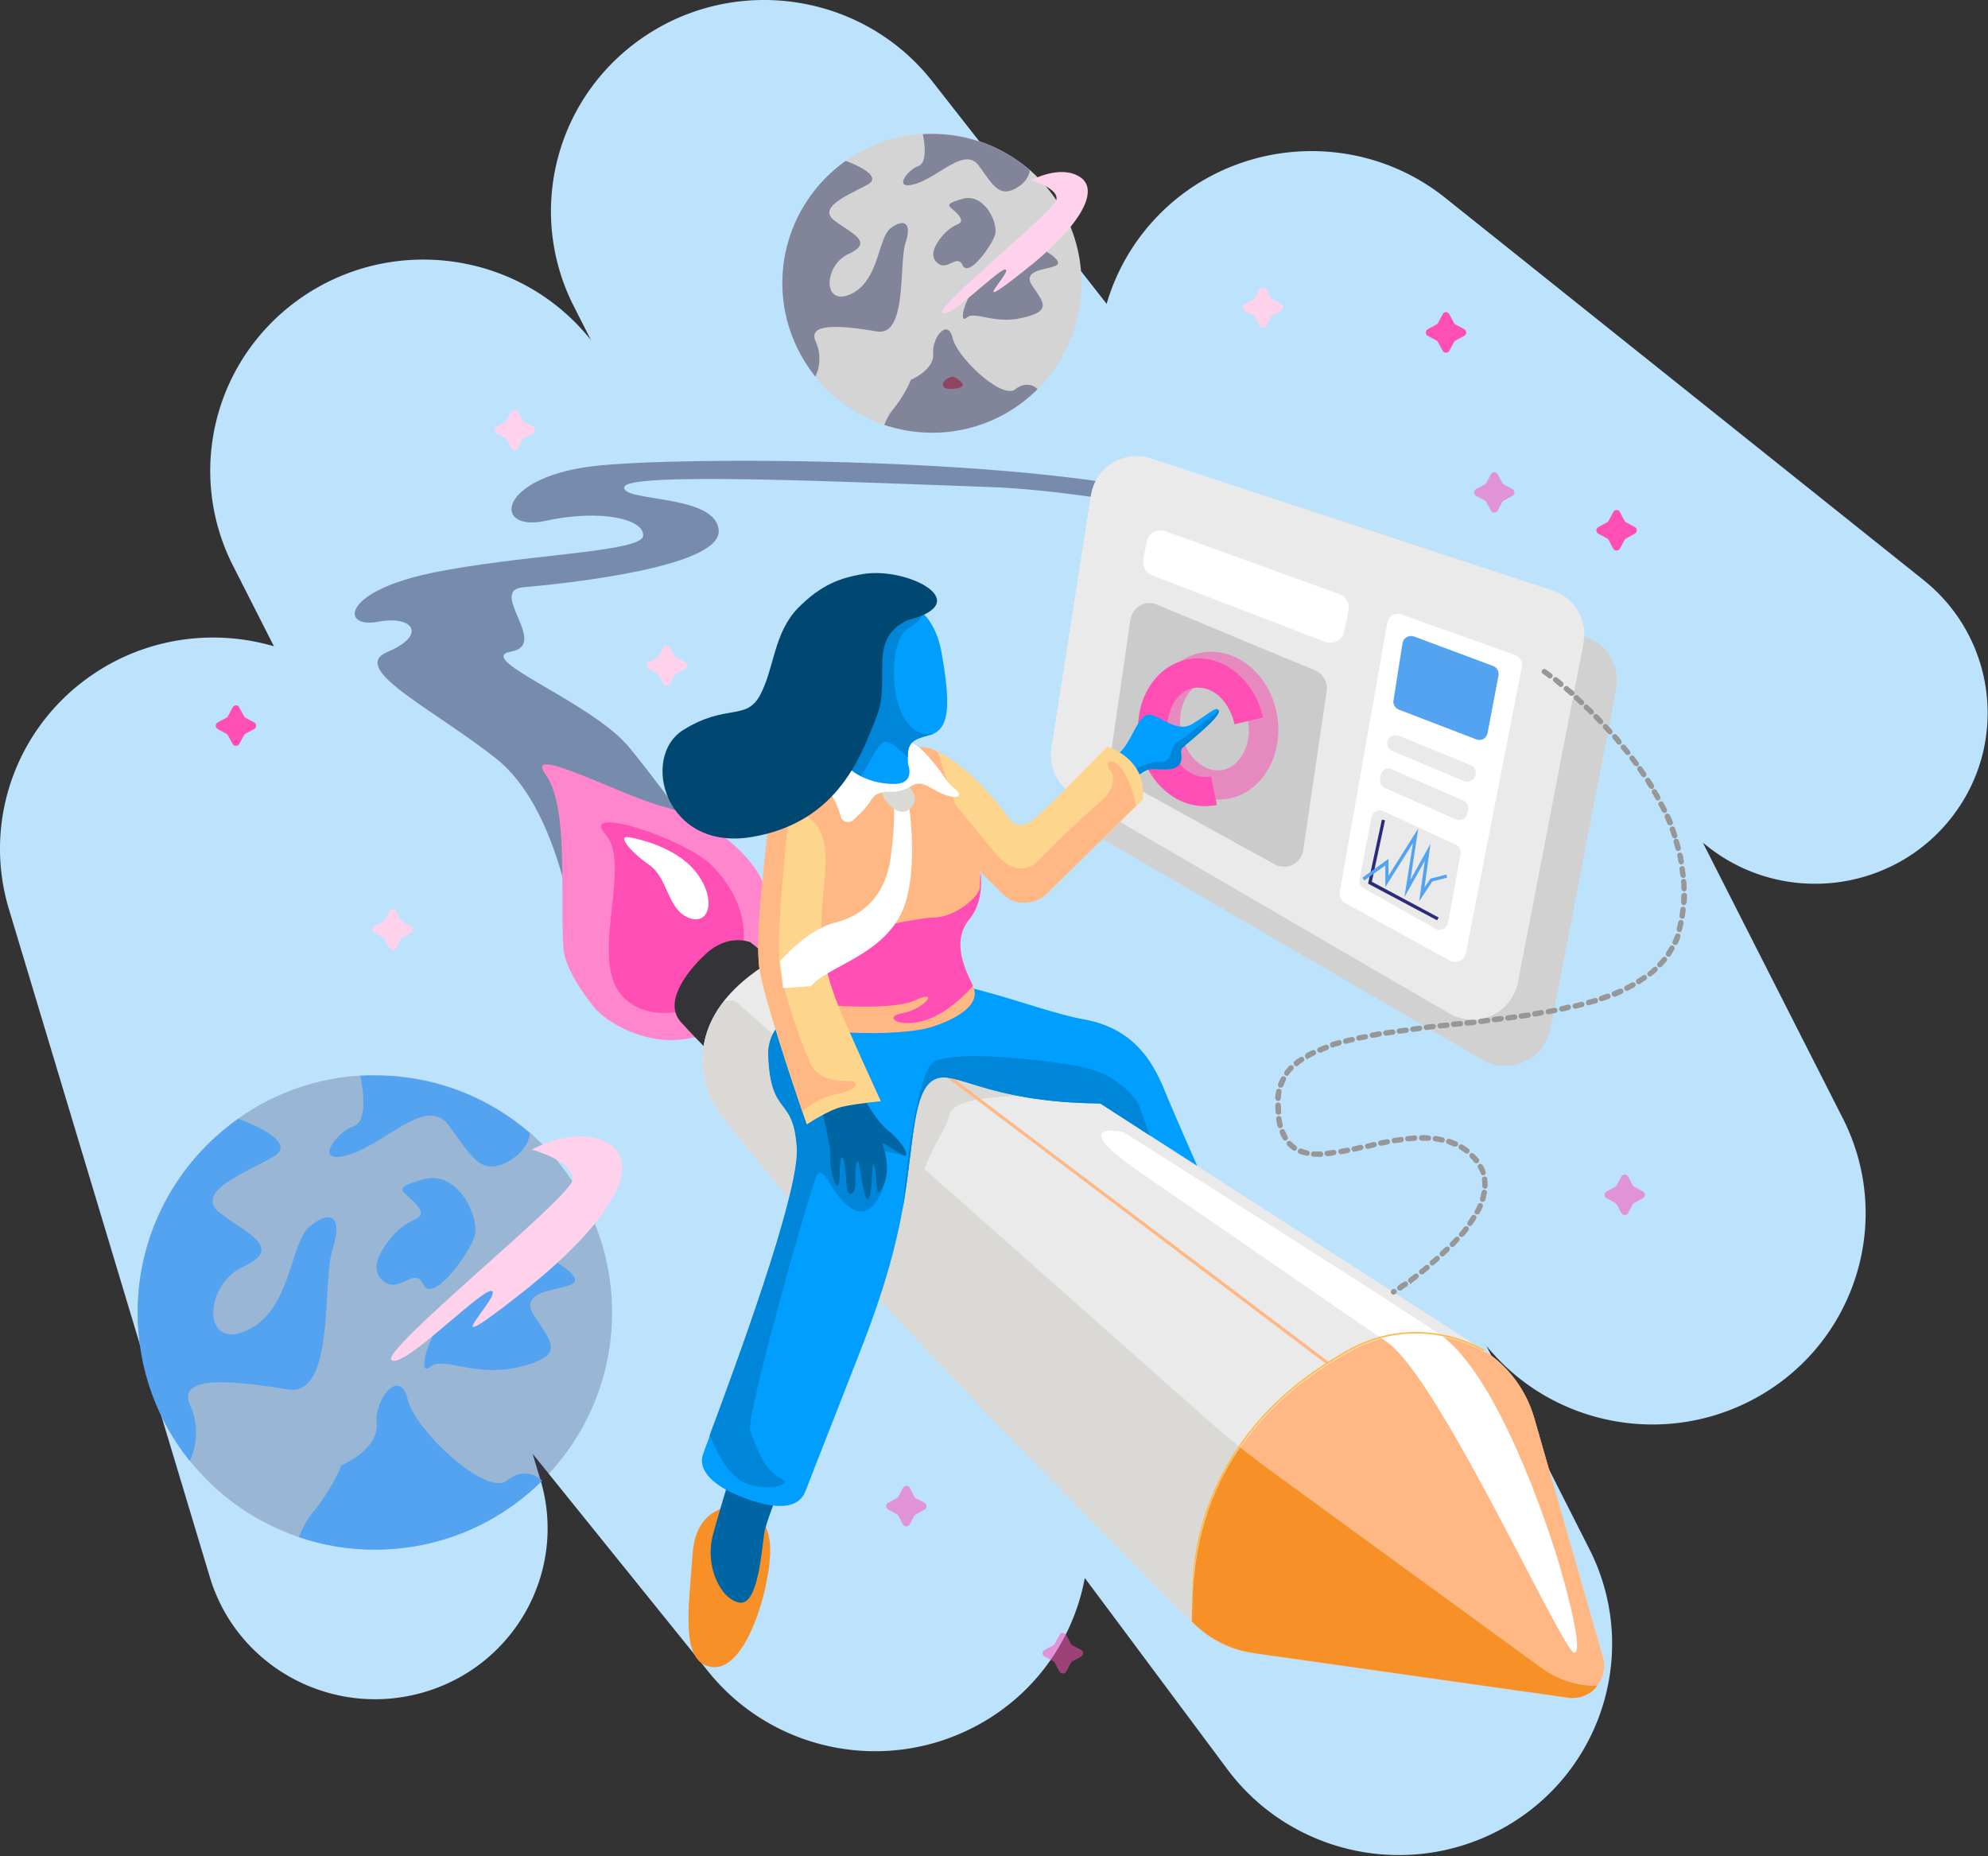 <svg xmlns="http://www.w3.org/2000/svg" viewBox="0 0 634 592" version="1.1" id="svg118"><rect x="0" y="0" width="634" height="592" fill="#333333" stroke="none"/><path d="M543.06 268.73l1.294 1.033c23.64 18.892 58.265 15.224 77.337-8.192 19.072-23.416 15.369-57.713-8.271-76.604L460.948 63.123c-29.224-23.354-72.028-18.82-95.605 10.128a67.03 67.03 0 00-12.422 23.655L297.417 26.06c-23.02-29.383-65.73-34.718-95.395-11.916-25.656 19.72-33.65 54.66-19.084 83.41l5.545 10.944c-22.613-28.51-64.165-34.226-93.815-12.549-26.642 19.478-35.242 55.135-20.367 84.438l13.059 25.722c-20.598-6.043-43.749-2.343-61.805 11.946-21.643 17.127-30.63 45.547-22.721 71.843l64.09 213.079c8.673 28.833 39.301 45.244 68.411 36.653 29.11-8.59 45.677-38.929 37.005-67.762l-2.479-8.241 56.094 69.546c20.057 24.867 54.952 32.43 83.661 18.13 19.805-9.864 32.63-28.014 36.343-48.065l45.463 61.01c19.652 26.373 55.62 34.9 85.197 20.198 33.56-16.683 47.113-57.154 30.271-90.396l-32.868-64.875c20.05 24.676 54.836 32.21 83.503 17.928 33.546-16.711 47.063-57.195 30.192-90.422l-44.657-87.952z" id="path2" fill="#bee3fd" fill-opacity=".996" fill-rule="nonzero"/><path d="M182.9 296.4s-4.8-38.8-24.7-54.5c-19.8-15.7-47.2-28.7-34.6-34 12.6-5.3 8.4-11.8-3.2-9.6-11.6 2.2-11.6-9.5 16.9-15.5s67.3-6.6 67.8-11.9c.5-5.4-13.7-8.6-31.1-4.8-17.4 3.8-15.6-14.6 17.6-17.7 33.2-3.1 149.3-2.1 190.2 11.9 40.9 13.9-23.2-3.5-66.6-5-43.4-1.5-115-4.9-116.1 0-1.1 4.9 29.6 2.1 30.1 14s-51.1 17-62.4 18c-11.3 1 8.5 18.3-3.8 20.5-12.3 2.2 25.7 16 37.7 30.6 12 14.6 34.2 45.7 34.2 45.7l-48 10.9z" id="path4" fill="#383c64" fill-rule="evenodd" fill-opacity=".521"/><path d="M195.2 418.6c0 20.9-8.5 39.9-22.3 53.6-13.7 13.6-32.5 22-53.4 22-8.5 0-16.6-1.4-24.2-4-13.8-4.7-25.9-13.2-34.8-24.4-10.4-12.9-16.6-29.4-16.6-47.3 0-25.5 12.7-48.1 32.1-61.8 11.1-7.9 24.5-12.8 38.9-13.7 1.5-.1 3.1-.1 4.7-.1 18.9 0 36.2 6.9 49.5 18.4 15.9 14 26.1 34.5 26.1 57.3z" id="path6" fill="#383c64" fill-rule="evenodd" fill-opacity=".263"/><path d="M129.7 465.9c-6.1 1.8-5.4 5.4-3.2 6.1 2.3.7 10.8 0 7.9-3-2.9-3-4.7-3.1-4.7-3.1z" id="path8" fill="#f04d5e" fill-rule="evenodd"/><path d="M106.1 398.2c-3.5 10.8 1 47.4-14.4 44.9S56.1 438 60.6 448c4.4 10-.1 17.9-.1 17.9-10.4-12.9-16.6-29.4-16.6-47.3 0-25.5 12.7-48.1 32.1-61.8 0 0 19.9 6.9 11.3 12-8.6 5.1-26.3 11.4-16.8 18.3 9.5 7 19.6 11 7 16.9-12.6 5.9-13.1 26.8 1.2 20.3 14.3-6.5 13.7-27.8 20-33.1 6.2-5.3 10.9-3.8 7.4 7zm26.5-9.4c-2.6 1.1-5 2.7-6.9 4.8-3.6 4-7.7 10.1-4.4 14 5.4 6.4 10.7-4.3 13.7 2s14.4-9.5 16.3-15.2c1.9-5.7-5.1-21.5-16.3-18.3-11.2 3.2-5.8 3.6-2 8.3 2.1 2.5 1 3.7-.4 4.4zm36.4-27.4c-.2 1.9-1.4 6.2-7.5 9.3-8.1 4.1-11.1-1.7-18.2-11.6-7.2-9.9-19.8 5.3-31.8 9.1s-4.6-7 1.1-8.9c5.7-1.9 2.3-16.2 2.3-16.2 1.5-.1 3.1-.1 4.7-.1 18.9 0 36.1 6.9 49.4 18.4zm3.9 110.8c-13.7 13.6-32.5 22-53.4 22-8.5 0-16.6-1.4-24.2-4 1.3-3.1 2.7-5.8 4.2-7.5 6.6-8.1 9.4-15.4 9.4-15.4s11.9-5 11.2-13.2c-.7-8.2 7.5-18 9.9-7.9 2.4 10.1 25.1 31.1 31.6 26 6.5-5.1 11.3 0 11.3 0zm.4-71.8c.8 0 13.3 6.7 9.3 9s-17.7 1.9-12.2 10.3 10.1 12.6-4.6 16.2c-14.7 3.6-24.4-3.6-28.6 0-4.2 3.6-1.1-10.3 6.1-17.4 7-6.9 30-18.1 30-18.1z" id="path10" fill="#54a3f1" fill-rule="evenodd" fill-opacity="1"/><path d="M344.9 90.3c0 13.2-5.4 25.1-14 33.8a47.39 47.39 0 01-33.6 13.9c-5.3 0-10.5-.9-15.3-2.5-8.7-2.9-16.3-8.3-21.9-15.4-6.5-8.2-10.5-18.5-10.5-29.8 0-16.1 8-30.3 20.2-39 7-5 15.4-8.1 24.5-8.6 1-.1 1.9-.1 2.9-.1 11.9 0 22.8 4.4 31.2 11.6 10.1 8.8 16.5 21.7 16.5 36.1z" id="path12" fill="#d4d4d4" fill-rule="evenodd"/><path d="M303.7 120.1c-3.8 1.1-3.4 3.4-2 3.8 1.4.4 6.8 0 5-1.9-1.8-1.9-3-1.9-3-1.9z" id="path14" fill="#f04d5e" fill-rule="evenodd"/><path d="M288.8 77.4c-2.2 6.8.6 29.9-9.1 28.3-9.7-1.6-22.4-3.2-19.6 3.1 2.8 6.3-.1 11.3-.1 11.3-6.5-8.2-10.5-18.5-10.5-29.8 0-16.1 8-30.3 20.2-39 0 0 12.5 4.4 7.1 7.5-5.4 3.1-16.6 7.2-10.6 11.6 6 4.4 12.4 6.9 4.4 10.6-8 3.7-8.3 16.9.7 12.8 9-4.1 8.6-17.5 12.6-20.9 4.1-3.2 7.1-2.2 4.9 4.5zm16.7-5.9c-1.6.7-3.1 1.7-4.3 3-2.3 2.5-4.9 6.3-2.8 8.8 3.4 4 6.7-2.7 8.6 1.3 1.9 4 9.1-6 10.3-9.6 1.2-3.6-3.2-13.5-10.3-11.6-7.1 2-3.7 2.3-1.3 5.2 1.4 1.7.7 2.5-.2 2.9zm22.9-17.2c-.1 1.2-.9 3.9-4.7 5.9-5.1 2.6-7-1.1-11.5-7.3-4.5-6.2-12.5 3.3-20.1 5.7-7.6 2.4-2.9-4.4.7-5.6 3.6-1.2 1.5-10.2 1.5-10.2 1-.1 1.9-.1 2.9-.1 12 0 22.9 4.4 31.2 11.6zm2.5 69.8a47.39 47.39 0 01-33.6 13.9c-5.3 0-10.5-.9-15.3-2.5.8-1.9 1.7-3.6 2.6-4.7 4.2-5.1 5.9-9.7 5.9-9.7s7.5-3.1 7.1-8.3c-.4-5.2 4.7-11.4 6.2-5s15.8 19.6 19.9 16.4c4.2-3.3 7.2-.1 7.2-.1zm.2-45.2c.5 0 8.4 4.2 5.8 5.7-2.5 1.5-11.2 1.2-7.7 6.5 3.5 5.3 6.4 8-2.9 10.2-9.3 2.3-15.4-2.3-18 0-2.7 2.3-.7-6.5 3.8-11 4.6-4.4 19-11.4 19-11.4z" id="path16" fill="#383c64" fill-rule="evenodd" fill-opacity=".522"/><path d="M169.6 366.6s14.9-8.3 25-1.6c10 6.7.4 24.9-28.8 47.8s-6.5 1.1-8.8-1c-2.3-2.1-28 24.7-32.1 22-4.1-2.8 56.4-51.3 57.6-57.3 1.2-6-12.9-9.9-12.9-9.9z" id="path18" fill="#ffd2ec" fill-rule="evenodd" fill-opacity="1"/><path d="M328.8 57.5s9.4-5.2 15.7-1c6.3 4.2.2 15.7-18.2 30.1-18.4 14.5-4.1.7-5.5-.6-1.4-1.3-17.6 15.6-20.2 13.8-2.6-1.8 35.5-32.3 36.3-36.1.8-3.7-8.1-6.2-8.1-6.2z" id="path20" fill="#ffd2ec" fill-rule="evenodd" fill-opacity="1"/><path d="M377.5 160.9l128 42.1c7.1 2.3 11.3 9.5 9.9 16.8l-20.9 108.1c-1.9 10-13.1 15.1-21.9 10l-119.7-69.6c-5.3-3.1-8.1-9-7.2-15l12.6-80.6c1.4-9.1 10.5-14.7 19.2-11.8z" id="path22" fill="#d1d1d1" fill-rule="evenodd"/><path d="M367.1 146.2l128 42.1c7.1 2.3 11.3 9.5 9.9 16.8l-20.9 108.1c-1.9 10-13.1 15.1-21.9 10l-119.7-69.6c-5.3-3.1-8.1-9-7.2-15l12.6-80.6c1.4-9.1 10.6-14.7 19.2-11.8z" id="path24" fill="#eaeaea" fill-rule="evenodd"/><path d="M371.7 169.4l55.5 20.1c2.1.8 3.3 3 2.9 5.2l-1.4 6.7c-.6 2.8-3.5 4.3-6.1 3.3l-55.2-21.2c-2-.8-3.2-2.9-2.8-5.1l1.1-5.6c.5-2.7 3.3-4.4 6-3.4zM447 196l36 12.8c1.7.6 2.7 2.3 2.3 4.1l-17.8 91c-.5 2.4-3.1 3.6-5.2 2.4l-33.2-18.2c-1.3-.7-2.1-2.2-1.8-3.8l15.1-85.6c.3-2.2 2.5-3.5 4.6-2.7z" id="path26" fill="#fff" fill-rule="evenodd"/><path d="M451 203l25.2 9.4c1.2.5 1.9 1.7 1.7 3l-3.5 18.4c-.3 1.7-2 2.6-3.6 2l-24.7-9.5c-1.2-.5-1.9-1.7-1.7-2.9l2.9-18.4c.3-1.6 2.1-2.6 3.7-2z" id="path28" fill="#54a3f1" fill-rule="evenodd" fill-opacity="1"/><path d="M446 234.6l23 9.4c1.2.5 1.9 1.7 1.6 3v.1c-.3 1.7-2.1 2.7-3.7 2l-22.9-9.6c-1.2-.5-1.8-1.7-1.6-2.9.2-1.6 2-2.6 3.6-2zm-5.7 12.7l-.2 1.1c-.2 1.2.5 2.4 1.6 2.9l22.6 10c1.6.7 3.4-.3 3.7-2l.2-1.1c.2-1.2-.4-2.4-1.6-2.9l-22.6-9.9c-1.6-.9-3.4.2-3.7 1.9zm.9 11.4l23.1 10.7c1.1.5 1.7 1.7 1.5 2.9l-4 22c-.3 1.8-2.4 2.8-4 1.9l-22.9-12.9c-1-.6-1.5-1.7-1.3-2.9l3.8-19.8c.4-1.7 2.2-2.7 3.8-1.9z" id="path30" fill="#eaeaea" fill-rule="evenodd"/><path d="M368.9 192.8l50.5 21c2.6 1.1 4.1 3.8 3.7 6.6l-7.5 50.8c-.6 4.2-5.3 6.5-9 4.5l-49.5-27.3c-2.2-1.2-3.5-3.7-3.1-6.2l6.5-44.5c.6-4.1 4.8-6.5 8.4-4.9z" id="path32" fill="#cbcbcb" fill-rule="evenodd"/><path d="M388.3 255c-4.5 0-8.9-1.7-12.6-5-4.3-3.8-7.2-9.2-8.2-15.2-1-6.1 0-12.1 2.8-17.1 3-5.3 7.7-8.7 13.2-9.6 10.9-1.8 21.6 7.1 23.8 20 1 6.1 0 12.1-2.8 17.1-3 5.3-7.7 8.7-13.2 9.6-1.1.1-2 .2-3 .2zm-2-37.8c-.5 0-.9 0-1.4.1-2.7.4-5 2.2-6.6 5-1.8 3.1-2.4 7-1.7 10.9.7 3.9 2.5 7.4 5.2 9.8 2.4 2.1 5.2 3 7.9 2.6 2.7-.4 5-2.2 6.6-5 1.8-3.1 2.4-7 1.7-10.9-1.2-7.2-6.3-12.5-11.7-12.5z" id="path34" fill="#ff4fb5" fill-rule="nonzero" fill-opacity=".525"/><path d="M379.3 210.2c-5.5.9-10.2 4.3-13.2 9.6-2.8 4.9-3.8 11-2.8 17.1 1 6.1 3.9 11.5 8.2 15.2 3.7 3.3 8.1 5 12.7 5 1 0 1.9-.1 2.9-.2.3-.1.7-.1 1-.2l-1.9-9.1c-.2.1-.4.1-.6.1-2.7.4-5.5-.5-7.9-2.6-2.7-2.3-4.5-5.8-5.2-9.8-.7-3.9-.1-7.8 1.7-10.9 1.6-2.8 3.9-4.6 6.6-5 .5-.1.9-.1 1.4-.1 2.7 0 5.3 1.3 7.4 3.5 1.9 2.1 3.4 4.9 4.1 8.2l9.1-2.2c-2.7-12.1-13-20.4-23.5-18.6z" id="path36" fill="#ff4fb5" fill-rule="evenodd" fill-opacity="1"/><path d="M458.3 293.5l-22-11.7 4.4-20.4 1 .2-4.2 19.6 21.3 11.4z" id="path38" fill="#2a2c7b" fill-rule="evenodd"/><path d="M452.6 287.4l1.8-12.9-6.5 11.6 2.7-17.2-8.8 14V276l-6.7 4.8-.6-.9 8.3-6v5.4l9.5-15.1-2.5 16.4 6.4-11.5-1.9 13.9 1.9-2.8 5.1-1.3.2 1-4.7 1.2z" id="path40" fill="#54a3f1" fill-rule="evenodd" fill-opacity="1"/><path d="M243.9 283c-3.2-10.2-18.3-22.2-31.8-25.6-13.5-3.4-45.6-20.7-38.1-10.4 7.5 10.4 4.5 38.4 5.7 55.5.6 8.2 10.6 19.7 10.6 19.7 5.9 5.7 15.4 9.5 23.5 9.5 18.6 0 33.7-15.1 33.7-33.7-.1-5.3-1.3-10.4-3.6-15z" id="path42" fill="#ff86cd" fill-rule="evenodd" fill-opacity="1"/><path d="M230.4 317.6s-20.1 12-31.6.4 3.1-42-5.7-51.9c-8.8-9.9 25.9 1.5 34.2 10.2 8.3 8.7 15.9 23.1 3.1 41.3z" id="path44" fill="#ff4fb5" fill-rule="evenodd" fill-opacity="1"/><path d="M201.1 267.1s13.6 2.2 20.6 10.7c6.9 8.5 4.8 17.6-2.1 14.9-6.9-2.8-6.4-12.6-12.6-16.9-6.2-4.3-10.7-9.9-5.9-8.7z" id="path46" fill="#fff" fill-rule="evenodd"/><path d="M248.7 307.9l-9.4-7.4s-7-3-14.2 3.7c-7.2 6.7-13.2 15.9-8 21.7 5.2 5.8 12.2 12.6 12.2 12.6l21.4-28z" id="path48" fill="#343438" fill-rule="evenodd"/><path d="M509.4 537.6c-2.1 2.7-5.6 4.3-9.4 3.8l-100.2-14.2c-7.3-1-14-4.4-19.2-9.5-25.2-25.1-103-103.3-135.2-143-6.3-7.8-17.1-19.5-19.4-26.1-4.6-13.2-.4-23.5 6.4-31.2 10.6-11.9 27.5-17.5 27.5-17.5l20.6 6.8 192.8 124c7.7 5 13.3 12.5 15.9 21.3l21.9 76.3c1.1 3.5.3 6.8-1.7 9.3z" id="path50" fill="#eaeaea" fill-rule="evenodd"/><path d="M509.4 537.6c1.9-2.4 2.8-5.8 1.8-9.1l-21.9-76.3c-2.5-8.6-7.9-16-15.3-21l-.7-.1c-.2-.1-21.9-13.7-45.9 1.7-28.2 16.3-39.3 38.5-43.7 54.3-3.2 11.4-3.6 23.4-3.6 30.1l.6.6c5.2 5.2 11.9 8.5 19.2 9.5l100.2 14.2c3.7.4 7.2-1.2 9.3-3.9z" id="path52" fill="#ffb884" fill-rule="evenodd" fill-opacity="1"/><path d="M508.8 537.6c-6.2 0-12.2-2-17.1-5.6l-86.2-62.8c-7.1-5.1-13.9-10.6-20.4-16.4l-90.3-80c2.7-7.5 7.1-12.9 7.9-17.2 1.3-7.1 28.9-6.1 28.9-6.1l1.5-1.4-1.6-.3 1.6-11.6h-44l-6.4 25.8-47.3-42c-1.6-1.5-4.2-1.2-5.5.6-5.2 7.3-7.9 16.6-3.9 28 2.3 6.5 13.2 18.3 19.4 26.1 32.2 39.7 110 117.9 135.2 143 5.2 5.2 11.9 8.5 19.2 9.5L500 541.4c3.8.5 7.3-1.1 9.4-3.8z" id="path54" fill="#dad9d6" fill-rule="evenodd"/><path d="M509.4 537.6h-.6c-6.2 0-12.2-2-17.1-5.6l-86.2-62.8c-3.4-2.5-6.7-5-10-7.6-6.2 9-9.8 17.9-11.8 25.4-3.2 11.4-3.6 23.4-3.6 30.1l.6.6c3.2 3.2 7.1 5.7 11.3 7.4.5.2 1.1.4 1.6.6 1.5.5 3.1.9 4.7 1.2.2 0 .3.1.5.1.4.1.8.1 1.1.2l100.2 14.2c.5.1 1 .1 1.4.1.9 0 1.7-.1 2.6-.3.1 0 .2-.1.3-.1 1.2-.4 2.3-.9 3.3-1.7.2-.1.3-.3.5-.4.4-.5.8-.9 1.2-1.4z" id="path56" fill="#f79026" fill-rule="evenodd" fill-opacity="1"/><path d="M497.2 498.7s-17.4-59.3-38.4-73.4c-21-14.1-100.6-64.3-100.6-64.3s-19.4-4.1 6.3 13.5 61 42.1 77.7 53.4c16.7 11.3 56.5 99.7 59.9 99.2 3.5-.4-4.9-28.4-4.9-28.4z" id="path58" fill="#fff" fill-rule="evenodd"/><path d="M254.266 306.333l169.416 127.932-.603.798L253.663 307.13z" id="path60" fill="#ffb884" fill-rule="evenodd" fill-opacity="1"/><path d="M383.1 486.8c4.4-15.9 15.6-38.2 43.9-54.6 24.3-15.6 46.3-1.8 46.5-1.7l-.3.4c-.2-.1-21.9-13.7-45.9 1.7-28.2 16.3-39.3 38.5-43.7 54.3-4.7 17.1-2.8 30.5-2.8 30.6.1.1-2.4-13.5 2.3-30.7z" id="path62" fill="#fdbb48" fill-rule="evenodd"/><path d="M444.4 412.4c-.1 0-.2-.1-.3-.2-.1-.2-.1-.4.1-.5l.2-.1c.2-.1.4-.1.5.1.1.2.1.4-.1.5l-.2.1c-.1.1-.2.1-.2.1zm2-1.3c-.1 0-.2-.1-.3-.2-.1-.2-.1-.4.1-.5.5-.4 1.1-.8 1.8-1.2.2-.1.4-.1.5.1.1.2.1.4-.1.5-.7.5-1.3.9-1.8 1.3zm3.5-2.5c-.1 0-.2-.1-.3-.1-.1-.2-.1-.4.1-.5.6-.4 1.1-.8 1.7-1.3.2-.1.4-.1.5.1.1.2.1.4-.1.5-.6.5-1.2.9-1.7 1.3 0-.1-.1 0-.2 0zm3.5-2.7c-.1 0-.2 0-.3-.1-.1-.2-.1-.4.1-.5.6-.4 1.1-.9 1.7-1.4.2-.1.4-.1.5.1.1.2.1.4-.1.5-.6.5-1.1.9-1.7 1.4zm3.4-2.8c-.1 0-.2 0-.3-.1-.1-.2-.1-.4 0-.5.5-.5 1.1-.9 1.6-1.4.1-.1.4-.1.5 0 .1.1.1.4 0 .5-.6.5-1.1 1-1.7 1.4 0 .1 0 .1-.1.1zm3.2-2.9c-.1 0-.2 0-.3-.1-.1-.1-.1-.4 0-.5.5-.5 1.1-1 1.6-1.5.1-.1.4-.1.5 0 .1.1.1.4 0 .5-.5.5-1.1 1-1.6 1.5 0 .1-.1.1-.2.1zm3.2-3c-.1 0-.2 0-.3-.1-.1-.1-.1-.4 0-.5.5-.5 1-1 1.5-1.6.1-.1.4-.2.5 0 .1.1.2.4 0 .5-.5.5-1 1.1-1.5 1.6-.1.1-.2.1-.2.1zm2.9-3.2c-.1 0-.2 0-.2-.1-.2-.1-.2-.4 0-.5.5-.6.9-1.1 1.4-1.7.1-.2.4-.2.5-.1.2.1.2.4.1.5-.4.6-.9 1.1-1.4 1.7-.2.1-.3.2-.4.2zm2.7-3.5c-.1 0-.1 0-.2-.1-.2-.1-.2-.3-.1-.5l1.2-1.8c.1-.2.3-.2.5-.1s.2.3.1.5l-1.2 1.8c-.1.2-.2.2-.3.2zm2.3-3.7h-.2c-.2-.1-.2-.3-.1-.5.4-.7.7-1.3.9-1.9.1-.2.3-.3.5-.2.2.1.3.3.2.5-.3.6-.6 1.3-1 2-.1 0-.2.1-.3.1zm1.7-4h-.1c-.2-.1-.3-.3-.2-.5.2-.7.4-1.4.5-2.1 0-.2.2-.3.4-.3s.3.2.3.4c-.1.7-.3 1.4-.5 2.2-.1.2-.3.3-.4.3zm.8-4.2c-.2 0-.4-.2-.4-.4v-.4c0-.6 0-1.1-.1-1.7 0-.2.1-.4.3-.4.2 0 .4.1.4.3.1.6.1 1.2.1 1.8v.5c0 .1-.1.3-.3.3zm-.6-4.3c-.2 0-.3-.1-.3-.2-.2-.7-.5-1.3-.9-1.9-.1-.2 0-.4.1-.5.2-.1.4 0 .5.1.4.7.7 1.3.9 2 .1.2 0 .4-.2.5zm-2.1-3.8c-.1 0-.2 0-.3-.1-.4-.5-.9-1.1-1.4-1.6-.1-.1-.1-.4 0-.5.1-.1.4-.1.5 0 .5.5 1.1 1.1 1.5 1.6.1.2.1.4-.1.5-.1.1-.2.1-.2.1zm-50.5-2.1h-1.5c-.2 0-.4-.2-.3-.4 0-.2.2-.4.4-.3.7 0 1.4.1 2.1 0 .2 0 .4.2.4.4s-.2.4-.4.4c-.2-.1-.4-.1-.7-.1zm2.9-.2c-.2 0-.3-.1-.4-.3 0-.2.1-.4.3-.4l2.1-.3c.2 0 .4.1.4.3 0 .2-.1.4-.3.4-.6.2-1.3.3-2.1.3.1 0 .1 0 0 0zm-6.5-.1c-.8-.2-1.6-.4-2.2-.6-.2-.1-.3-.3-.2-.5.1-.2.3-.3.5-.2.6.2 1.3.4 2 .6.2 0 .3.2.3.4s-.2.3-.4.3zm10.9-.5c-.2 0-.3-.1-.4-.3 0-.2.1-.4.3-.4.7-.1 1.4-.3 2.1-.4.2 0 .4.1.4.3 0 .2-.1.4-.3.4-.7.2-1.4.3-2.1.4zm40.1-.2c-.1 0-.2 0-.2-.1l-1.8-1.2c-.2-.1-.2-.3-.1-.5s.3-.2.5-.1c.6.4 1.3.8 1.8 1.2.2.1.2.3.1.5s-.2.2-.3.2zm-35.9-.6c-.2 0-.3-.1-.4-.3 0-.2.1-.4.3-.4.7-.2 1.4-.3 2.1-.5.2 0 .4.1.4.3 0 .2-.1.4-.3.4-.6.2-1.3.3-2.1.5.1 0 .1 0 0 0zm-19.1-.3c-.1 0-.1 0-.2-.1-.6-.4-1.2-.9-1.7-1.5-.1-.1-.1-.4 0-.5.1-.1.4-.1.5 0 .5.5 1 1 1.6 1.4.2.1.2.3.1.5 0 .1-.2.2-.3.2zm23.4-.6c-.2 0-.3-.1-.4-.3 0-.2.1-.4.3-.4.7-.2 1.4-.3 2.1-.5.2 0 .4.1.4.3 0 .2-.1.4-.3.4-.6.1-1.3.3-2.1.5zm27.8-.7h-.1c-.6-.3-1.3-.5-2-.8-.2-.1-.3-.3-.2-.5.1-.2.3-.3.5-.2.7.2 1.4.5 2.1.8.2.1.3.3.2.5-.2.1-.3.2-.5.2zm-23.6-.3c-.2 0-.3-.1-.4-.3 0-.2.1-.4.3-.4.7-.1 1.4-.3 2.1-.4.2 0 .4.1.4.3 0 .2-.1.4-.3.4-.6.1-1.3.3-2.1.4.1 0 .1 0 0 0zm4.3-.8c-.2 0-.3-.1-.4-.3 0-.2.1-.4.3-.4.7-.1 1.4-.2 2.2-.3.2 0 .4.1.4.3 0 .2-.1.4-.3.4-.7.1-1.4.2-2.2.3.1 0 0 0 0 0zm15.2-.2s-.1 0 0 0c-.8-.2-1.5-.3-2.2-.4-.2 0-.3-.2-.3-.4s.2-.3.4-.3c.7.1 1.5.2 2.2.4.2 0 .3.2.3.4-.1.2-.2.3-.4.3zm-10.9-.4c-.2 0-.3-.1-.4-.3 0-.2.1-.4.3-.4.7-.1 1.5-.1 2.2-.2.2 0 .4.1.4.3 0 .2-.1.4-.3.4-.7.1-1.4.1-2.2.2.1 0 .1 0 0 0zm-39.1-.2c-.1 0-.2-.1-.3-.2-.4-.6-.7-1.3-1-2-.1-.2 0-.4.2-.5.2-.1.4 0 .5.2.3.7.6 1.3.9 1.9.1.2 0 .4-.1.5-.1.1-.1.1-.2.1zm45.7 0h-2.2c-.2 0-.4-.2-.4-.4s.2-.4.4-.4h.3c.7 0 1.3 0 1.9.1.2 0 .4.2.3.4 0 .2-.1.3-.3.3zm-47.3-4c-.2 0-.3-.1-.4-.3-.2-.7-.3-1.4-.4-2.2 0-.2.1-.4.3-.4.2 0 .4.1.4.3.1.7.2 1.4.4 2.1.1.2 0 .4-.3.5.1 0 0 0 0 0zm-.6-4.3c-.2 0-.3-.1-.4-.3 0-.7-.1-1.4-.1-2.2 0-.2.2-.4.4-.4s.4.2.4.4c0 .7 0 1.5.1 2.2 0 .1-.2.3-.4.3zm-.1-4.4c-.2 0-.4-.2-.4-.4 0-.8.1-1.5.3-2.2 0-.2.2-.3.4-.3s.3.2.3.4c-.1.7-.2 1.4-.2 2.1 0 .3-.2.4-.4.4zm.8-4.2h-.1c-.2-.1-.3-.3-.2-.5.2-.7.5-1.4.9-2 .1-.2.3-.2.5-.1s.2.3.1.5c-.3.6-.6 1.3-.8 1.9-.1.1-.2.2-.4.2zm2-3.8c-.1 0-.2 0-.2-.1-.2-.1-.2-.3-.1-.5.4-.6.9-1.1 1.4-1.7.1-.1.4-.1.5 0 .1.1.1.4 0 .5-.5.5-1 1.1-1.4 1.6 0 .2-.1.2-.2.2zm3-3.1c-.1 0-.2 0-.3-.1-.1-.2-.1-.4 0-.5.5-.5 1.1-.9 1.8-1.3.2-.1.4-.1.5.1.1.2.1.4-.1.5-.6.4-1.2.8-1.7 1.3zm3.6-2.4c-.1 0-.2-.1-.3-.2-.1-.2 0-.4.1-.5.6-.4 1.3-.7 1.9-1 .2-.1.4 0 .5.2.1.2 0 .4-.2.5-.7.3-1.3.7-1.9 1 0-.1-.1 0-.1 0zm3.9-1.9c-.1 0-.3-.1-.3-.2-.1-.2 0-.4.2-.5.7-.3 1.3-.5 2-.8.2-.1.4 0 .5.2.1.2 0 .4-.2.5-.7.3-1.4.5-2 .8-.1-.1-.2 0-.2 0zm4.1-1.6c-.2 0-.3-.1-.3-.3-.1-.2 0-.4.2-.5l2.1-.6c.2-.1.4.1.4.2.1.2-.1.4-.2.5l-2.1.6zm4.2-1.2c-.2 0-.3-.1-.4-.3-.1-.2.1-.4.3-.4.7-.2 1.4-.4 2.1-.5.2 0 .4.1.4.3 0 .2-.1.4-.3.4-.7.1-1.4.3-2.1.5zm4.2-1c-.2 0-.3-.1-.4-.3 0-.2.1-.4.3-.4.7-.2 1.4-.3 2.1-.4.2 0 .4.1.4.3 0 .2-.1.4-.3.4-.6.1-1.3.2-2.1.4zm4.3-.9c-.2 0-.3-.1-.4-.3 0-.2.1-.4.3-.4.7-.1 1.4-.3 2.2-.4.2 0 .4.1.4.3 0 .2-.1.4-.3.4-.7.2-1.5.3-2.2.4zm4.3-.7c-.2 0-.3-.1-.4-.3 0-.2.1-.4.3-.4.7-.1 1.4-.2 2.2-.3.2 0 .4.1.4.3 0 .2-.1.4-.3.4-.8.1-1.5.2-2.2.3zm4.3-.6c-.2 0-.3-.1-.4-.3 0-.2.1-.4.3-.4.7-.1 1.4-.2 2.2-.3.2 0 .4.1.4.3 0 .2-.1.4-.3.4-.7.1-1.5.2-2.2.3zm4.3-.6c-.2 0-.3-.1-.4-.3 0-.2.1-.4.3-.4.7-.1 1.4-.2 2.2-.3.2 0 .4.1.4.3 0 .2-.1.4-.3.4-.7.1-1.4.2-2.2.3zm4.3-.6c-.2 0-.3-.1-.4-.3 0-.2.1-.4.3-.4l2.2-.3c.2 0 .4.1.4.3 0 .2-.1.4-.3.4l-2.2.3c.1 0 0 0 0 0zm4.4-.5c-.2 0-.3-.1-.4-.3 0-.2.1-.4.3-.4l2.2-.2c.2 0 .4.1.4.3 0 .2-.1.4-.3.4zm4.3-.5c-.2 0-.3-.1-.4-.3 0-.2.1-.4.3-.4l2.2-.2c.2 0 .4.1.4.3 0 .2-.1.4-.3.4zm4.3-.4c-.2 0-.3-.1-.4-.3 0-.2.1-.4.3-.4l2.2-.2c.2 0 .4.1.4.3 0 .2-.1.4-.3.4zm4.4-.5c-.2 0-.3-.1-.4-.3 0-.2.1-.4.3-.4l2.2-.3c.2 0 .4.1.4.3 0 .2-.1.4-.3.4zm4.3-.6c-.2 0-.3-.1-.4-.3 0-.2.1-.4.3-.4.7-.1 1.4-.2 2.2-.3.2 0 .4.1.4.3 0 .2-.1.4-.3.4-.7.2-1.4.3-2.2.3zm4.3-.5c-.2 0-.3-.1-.4-.3 0-.2.1-.4.3-.4.7-.1 1.4-.2 2.2-.3.2 0 .4.1.4.3 0 .2-.1.4-.3.4-.7.1-1.4.2-2.2.3zm4.3-.6c-.2 0-.3-.1-.4-.3 0-.2.1-.4.3-.4.7-.1 1.4-.2 2.2-.3.2 0 .4.1.4.3 0 .2-.1.4-.3.4-.7.1-1.4.2-2.2.3.1 0 .1 0 0 0zm4.3-.7c-.2 0-.3-.1-.4-.3 0-.2.1-.4.3-.4.7-.1 1.4-.2 2.1-.4.2 0 .4.1.4.3 0 .2-.1.4-.3.4-.6.2-1.3.3-2.1.4.1 0 .1 0 0 0zm4.3-.7c-.2 0-.3-.1-.4-.3 0-.2.1-.4.3-.4.7-.1 1.4-.3 2.1-.4.2 0 .4.1.4.3 0 .2-.1.4-.3.4-.6.1-1.3.2-2.1.4.1 0 .1 0 0 0zm4.3-.9c-.2 0-.3-.1-.4-.3 0-.2.1-.4.3-.4.7-.2 1.4-.3 2.1-.5.2 0 .4.1.4.3 0 .2-.1.4-.3.4-.6.2-1.3.4-2.1.5.1 0 0 0 0 0zm4.3-.9c-.2 0-.3-.1-.4-.3 0-.2.1-.4.3-.4.7-.2 1.4-.3 2.1-.5.2-.1.4.1.4.3.1.2-.1.4-.3.4-.6.1-1.3.3-2.1.5zm4.2-1.1c-.2 0-.3-.1-.3-.3-.1-.2.1-.4.2-.4l2.1-.6c.2-.1.4 0 .5.2.1.2 0 .4-.2.5-.8.1-1.5.4-2.3.6.1 0 0 0 0 0zm4.1-1.3c-.2 0-.3-.1-.3-.2-.1-.2 0-.4.2-.5.7-.2 1.4-.5 2-.7.2-.1.4 0 .5.2.1.2 0 .4-.2.5-.7.2-1.4.5-2.1.7zm4.1-1.5c-.1 0-.3-.1-.3-.2-.1-.2 0-.4.2-.5.7-.3 1.3-.6 2-.8.2-.1.4 0 .5.2.1.2 0 .4-.2.5-.7.3-1.3.6-2 .9-.1-.1-.1-.1-.2-.1zm4-1.8c-.1 0-.3-.1-.3-.2-.1-.2 0-.4.2-.5.7-.3 1.3-.7 1.9-1 .2-.1.4 0 .5.1.1.2 0 .4-.1.5-.6.3-1.3.7-1.9 1-.2.1-.2.1-.3.1zm3.8-2.1c-.1 0-.2-.1-.3-.2-.1-.2-.1-.4.1-.5l1.8-1.2c.2-.1.4-.1.5.1.1.2.1.4-.1.5l-1.8 1.2c0 .1-.1.1-.2.1zm3.6-2.5c-.1 0-.2 0-.3-.1-.1-.2-.1-.4.1-.5.6-.4 1.1-.9 1.6-1.4.1-.1.4-.1.5 0 .1.1.1.4 0 .5-.5.5-1.1 1-1.7 1.4 0 .1-.1.1-.2.1zm3.2-2.9c-.1 0-.2 0-.3-.1-.1-.1-.2-.4 0-.5.5-.5 1-1.1 1.4-1.6.1-.2.4-.2.5-.1.2.1.2.4.1.5-.5.6-.9 1.1-1.5 1.7 0 .1-.1.1-.2.1zm2.7-3.4c-.1 0-.1 0-.2-.1-.2-.1-.2-.3-.1-.5.4-.6.8-1.2 1.1-1.8.1-.2.3-.2.5-.1s.2.3.1.5c-.4.6-.7 1.3-1.2 1.9.1.1 0 .1-.2.1zm2.1-3.7h-.1c-.2-.1-.3-.3-.2-.5.3-.6.5-1.3.8-2 .1-.2.3-.3.5-.2.2.1.3.3.2.5-.2.7-.5 1.4-.8 2-.1.1-.2.2-.4.2zm1.4-4.1c-.3-.1-.4-.3-.4-.5.2-.7.3-1.4.5-2.1 0-.2.2-.3.4-.3s.3.2.3.4c-.1.7-.3 1.4-.5 2.1 0 .3-.1.4-.3.4zm.9-4.3c-.3 0-.4-.2-.4-.4l.3-2.1c0-.2.2-.3.4-.3s.3.2.3.4c-.1.7-.2 1.4-.3 2.2 0 .1-.1.2-.3.2zm.5-4.3c-.2 0-.4-.2-.4-.4 0-.7.1-1.4.1-2.2 0-.2.2-.3.4-.4.2 0 .4.2.4.4 0 .7 0 1.5-.1 2.2-.1.2-.2.4-.4.4zm.1-4.4c-.2 0-.4-.2-.4-.4 0-.7 0-1.4-.1-2.2 0-.2.1-.4.3-.4.2 0 .4.1.4.3 0 .7.1 1.5.1 2.2 0 .3-.1.5-.3.5zm-.3-4.3c-.2 0-.3-.1-.4-.3l-.3-2.1c0-.2.1-.4.3-.4.2 0 .4.1.4.3.1.7.2 1.4.3 2.2.1.1-.1.3-.3.3zm-.6-4.3c-.2 0-.3-.1-.4-.3-.1-.7-.3-1.4-.4-2.1 0-.2.1-.4.3-.4.2 0 .4.1.4.3.2.7.3 1.4.4 2.1.1.1-.1.3-.3.4zm-1-4.3c-.2 0-.3-.1-.4-.3l-.6-2.1c-.1-.2.1-.4.2-.5.2-.1.4.1.5.2l.6 2.1c.1.4 0 .6-.3.6.1 0 .1 0 0 0zm-1.2-4.1c-.2 0-.3-.1-.3-.2-.2-.7-.5-1.4-.7-2-.1-.2 0-.4.2-.5.2-.1.4 0 .5.2.3.7.5 1.4.7 2.1.1.2 0 .4-.2.5-.1-.1-.2-.1-.2-.1zm-1.5-4.1c-.1 0-.3-.1-.3-.2-.3-.7-.6-1.3-.8-2-.1-.2 0-.4.2-.5.2-.1.4 0 .5.2.3.7.6 1.3.9 2 .1.2 0 .4-.2.5zm-1.8-4c-.1 0-.3-.1-.3-.2-.3-.7-.6-1.3-1-1.9-.1-.2 0-.4.2-.5.2-.1.4 0 .5.2.3.6.7 1.3 1 2 .1.2 0 .4-.2.5-.1-.1-.1-.1-.2-.1zm-2-3.9c-.1 0-.3-.1-.3-.2-.3-.6-.7-1.3-1.1-1.9-.1-.2 0-.4.1-.5.2-.1.4 0 .5.1.4.6.7 1.3 1.1 1.9.1.2 0 .4-.1.5 0 .1-.1.1-.2.1zm-2.1-3.7c-.1 0-.2-.1-.3-.2-.4-.6-.8-1.2-1.1-1.8-.1-.2-.1-.4.1-.5.2-.1.4-.1.5.1.4.6.8 1.2 1.2 1.9.1.2 0 .4-.1.5-.2-.1-.3 0-.3 0zm-2.4-3.7c-.1 0-.2-.1-.3-.2l-1.2-1.8c-.1-.2-.1-.4.1-.5.2-.1.4-.1.5.1l1.2 1.8c.1.2.1.4-.1.5 0 .1-.1.1-.2.1zm-2.4-3.6c-.1 0-.2-.1-.3-.1-.4-.6-.9-1.2-1.3-1.7-.1-.2-.1-.4.1-.5.2-.1.4-.1.5.1.4.6.9 1.2 1.3 1.8.1.2.1.4-.1.5-.1-.1-.2-.1-.2-.1zm-2.7-3.5c-.1 0-.2 0-.3-.1-.5-.6-.9-1.1-1.4-1.7-.1-.2-.1-.4.1-.5.2-.1.4-.1.5.1.5.6.9 1.1 1.4 1.7.1.2.1.4-.1.5zm-2.7-3.3c-.1 0-.2 0-.3-.1-.5-.6-.9-1.1-1.4-1.7-.1-.2-.1-.4 0-.5.2-.1.4-.1.5 0 .5.5 1 1.1 1.4 1.7.1.2.1.4 0 .5-.1 0-.1.1-.2.1zm-2.9-3.3c-.1 0-.2 0-.3-.1-.5-.5-1-1.1-1.5-1.6-.1-.1-.1-.4 0-.5.1-.1.4-.1.5 0 .5.5 1 1.1 1.5 1.6.1.1.1.4 0 .5 0 0-.1.1-.2.1zm-3-3.2c-.1 0-.2 0-.3-.1-.5-.5-1-1.1-1.5-1.6-.1-.1-.1-.4 0-.5.1-.1.4-.1.5 0 .5.5 1 1 1.5 1.6.1.1.1.4 0 .5 0 0-.1.1-.2.1zm-3-3.1c-.1 0-.2 0-.3-.1-.5-.5-1-1-1.6-1.5-.1-.1-.1-.4 0-.5.1-.1.4-.2.5 0 .5.5 1 1 1.6 1.5.1.1.1.4 0 .5 0 0-.1.1-.2.1zm-3.2-3c-.1 0-.2 0-.2-.1-.5-.5-1.1-1-1.6-1.5-.1-.1-.2-.4 0-.5.1-.1.4-.2.5 0 .5.5 1.1 1 1.6 1.5.1.1.2.4 0 .5-.1 0-.2.1-.3.1zm-3.2-3c-.1 0-.2 0-.2-.1-.6-.5-1.1-1-1.6-1.4-.2-.1-.2-.4 0-.5.1-.2.4-.2.5 0 .5.5 1.1.9 1.7 1.4.2.1.2.4 0 .5-.2.1-.3.1-.4.1zm-3.3-2.8c-.1 0-.2 0-.2-.1-.6-.5-1.2-1-1.7-1.4-.2-.1-.2-.4-.1-.5.1-.2.4-.2.5-.1.5.4 1.1.9 1.7 1.4.2.1.2.4 0 .5 0 .2-.1.2-.2.2zm-3.5-2.7c-.1 0-.2 0-.2-.1-1.1-.9-1.7-1.3-1.8-1.3-.2-.1-.2-.3-.1-.5s.3-.2.5-.1c0 0 .6.5 1.8 1.3.2.1.2.4.1.5 0 .1-.2.2-.3.2z" id="path64" fill="#383c64" fill-rule="nonzero" stroke="#979797" fill-opacity="1"/><path d="M236.6 480.3s-14.5-1.9-15.7 15.1c-1.2 17-4.1 34.6 5.8 36.2 9.9 1.6 15.9-18.2 17.5-25.8 1.5-7.6 4.4-21.6-7.6-25.5z" id="path66" fill="#f79026" fill-rule="evenodd"/><path d="M251.7 467.4s-6.9 16-7.9 21.2c-.9 5.2-1.9 23.4-7.9 22.5-6-.9-11.3-11.6-8.5-21.8 2.8-10.2 7.9-26.6 7.9-26.6z" id="path68" fill="#0065a3" fill-rule="evenodd"/><path d="M381.8 371.8l-15.1-9.7-15.8-10.2c-36.7-.3-46.3-11.1-53-7.6-6.7 3.5-6.5 19.8-9.6 38.7-.1.8-.3 1.6-.4 2.3-3.2 17.9-8.8 32.9-11.2 39.4-2.5 6.8-17.9 45.7-19.8 50.8-1.9 5-7.6 6.3-17.9 2.8-10.4-3.5-16.7-8.8-14.8-14.5.3-.8 1-2.9 2.2-6 7.2-19.4 28.8-77.2 27.8-91.8-1.1-17-8.3-9.4-9.1-29.3-.3-6.6 3.7-11.4 9.2-14.9 10.9-7 27.5-8.7 27.5-8.7 18.6-4.4 47.5 9.1 63.9 12 16.4 2.9 22 14.4 24.9 20.7 2.5 6.3 10.9 25.4 11.2 26z" id="path70" fill="#009eff" fill-rule="evenodd"/><path d="M366.7 362.1l-15.8-10.2c-36.7-.3-46.3-11.1-53-7.6-6.7 3.5-6.5 19.8-9.6 38.7-.1.8-.3 1.6-.4 2.3 0 0 3.6-43.6 10.1-46.8 6.5-3.2 29.1-1.3 44.8 1.3 15.7 2.6 20.5 12.8 20.5 12.8zm-86.8 4.5l2.1 10.9s-5.1 20-17.3 0c0 0-2.6-5.1-4.1-2.9-1.5 2.2-23 77.3-21.3 81.7 1.7 4.4 4.2 12.6 9.6 15.1 5.4 2.5-7.5 5.1-13.9 0-3.6-2.8-6.6-8.8-8.7-13.6 7.2-19.4 28.8-77.2 27.8-91.8-1.1-17-8.3-9.4-9.1-29.3-.3-6.6 3.7-11.4 9.2-14.9l23.6 36.7 10.6 10z" id="path72" fill="#0086d8" fill-rule="evenodd"/><path d="M377 238.6c-1 1.2.6 3.2-1 5.3-1.6 2.2-6.3 1.2-9.3 1.4-1 .1-2.8 1.2-4.6 2.6-3.6 2.7-7.6 6.6-7.6 6.6h-.9l-8.3-5.4s7.3-5.7 11.3-8.7c4-3 6-11.7 9.3-12.4 3.4-.7 8.9 6.1 14.3 2.9 5.2-3.1 7.9-6 8.5-4.3v.1c.6 2.1-10.7 10.7-11.7 11.9z" id="path74" fill="#009eff" fill-rule="evenodd"/><path d="M377 238.6c-1 1.2.6 3.2-1 5.3-1.6 2.2-6.3 1.2-9.3 1.4-1 .1-2.8 1.2-4.6 2.6l-2.2-1.3s6.8-4.3 10.3-3.6c3.5.7 2.9-4.8 5.2-6.2 1.9-1.2 10.2-7.8 13.3-10.3v.1c.6 2.2-10.7 10.8-11.7 12z" id="path76" fill="#0086d8" fill-rule="evenodd"/><path d="M364.4 255s-.8.7-2 2c-6.5 6.4-26.3 25.9-28.7 28.2-2.8 2.8-9.5 4.3-13.7 0-1.4-1.4-3.9-3.8-6.8-6.7-6-5.8-13.4-13.3-15.3-16.4-2.7-4.6 0-22.9 0-22.9s10.7 3.7 24 21.9c0 0 2.6 4.5 8 0s23.2-23 23.2-23 12.9 3.7 11.3 16.9z" id="path78" fill="#fed58d" fill-rule="evenodd"/><path d="M362.3 257c-6.5 6.4-26.3 25.9-28.7 28.2-2.8 2.8-9.5 4.3-13.7 0-1.4-1.4-3.9-3.8-6.8-6.7l-15.3-24.2 1-5s15.4 19 18.7 22.9c3.3 4 8.9 7.4 14.2 1.8 5.3-5.6 16-15.7 19.7-18.7 3.6-3 4.5-7.8 2.6-9.7-1.9-1.9-.1-4.9 3.5-.6 2.5 2.9 4 8.5 4.8 12z" id="path80" fill="#ffb884" fill-rule="evenodd" fill-opacity="1"/><path d="M310.5 315.1c1.6 3.8-1.8 8.5-12.7 12.2-10.9 3.8-43.7 2.3-47.1-2.2-3.4-4.4 5.4-28.5 3.3-37.4-2-8.9-14.3-21.8-6.6-29 7.7-7.2 20.3-17.6 27.6-18.6 7.2-.9 19.8-4.1 24.2 0 0 0 6.5 21.1 9.8 26.8 1.5 2.6 3 6.7 3.5 11.1.6 5.2-.1 10.9-3.5 15.1-6 7.3-.7 17 1.2 21.2.2.4.3.6.3.8z" id="path82" fill="#ffb884" fill-rule="evenodd" fill-opacity="1"/><path d="M310.3 314.4c-3 3.5-8.8 8.8-14.7 10.8-8.9 2.9-14.4-.9-7.7-2.1 6.7-1.2 12.2-7.9 3.9-4.1-8.3 3.9-34.5 1-34.5 1l-1-19.3s35.3-8.1 41.6-8.1c6.4 0 14.5-6.5 14.6-9.7 0-1.5.1-3.3.2-4.9.6 5.2-.1 10.9-3.5 15.1-6.2 7.4-.9 17.1 1.1 21.3z" id="path84" fill="#ff4fb5" fill-rule="evenodd" fill-opacity="1"/><path d="M273.8 347.1s4.8 9.7 9.5 13.5c4.8 3.8 7.1 8.7 5 7.9-2.2-.8-7.5-5.2-6.8-3.4.7 1.8 2.7 8.5 0 13.5s-1.5-3.5-2.6-6.6c-1.1-3.1-.3 6-1.7 9.8-1.4 3.8-2.8-9.3-3.4-11.1-.6-1.8-1.2 2.8-1 6.4.2 3.6-2 4.8-2.6 2.4-.6-2.4-.4-9.7-1.6-10.3-1.2-.6-.4 8.3-1.4 8.9-1 .6-2.8-6.3-2.4-9.5.4-3.2-4.4-21.4-4.4-21.4h13.4z" id="path86" fill="#0065a3" fill-rule="evenodd"/><path d="M280.9 351.2s-7.6.7-12 1.7c-4.5.9-11.6 5.7-11.6 5.7s-.5-1.5-1.4-4c-3.5-10.2-12.4-37-13.7-45.6-1.6-10.7 2.3-38.5 2.7-45.4.2-4.6 4.3-5.3 6.9-5.3 1.3 0 2.3.2 2.3.2 12.6 5.1 8.9 18.1 8 32.1-.9 13.9 2.8 24 5.4 30.5 2.5 6.3 13.4 30.1 13.4 30.1z" id="path88" fill="#fed58d" fill-rule="evenodd"/><path d="M266.1 349.1c-4.6.9-8.2 3.5-10.2 5.4-3.5-10.2-12.4-37-13.7-45.6-1.6-10.7 2.3-38.5 2.7-45.4.2-4.6 4.3-5.3 6.9-5.3-1.2 11-4.6 42.9-3 51.1 2 9.9 6.4 22.5 9.3 29.2 2.8 6.8 10.8 6.1 13.4 6.3 2.6.3 1.9 2.9-5.4 4.3z" id="path90" fill="#ffb884" fill-rule="evenodd" fill-opacity="1"/><path d="M289.7 255.4s4.2 25.6-3.3 37.8c-7.5 12.2-22.6 15.2-27.8 21.3l-8.9.6-.9-8.6s8.6-10.1 17.6-12.3c8.9-2.2 15.9-8.6 17.6-20.4 1.7-11.8 1-18.4 1-18.4z" id="path92" fill="#fff" fill-rule="evenodd"/><path d="M289.1 250s5.4 4.8.8 8.2c-4.6 3.4-11.1-6.7-7.8-7z" id="path94" fill="#dad9d6" fill-rule="evenodd"/><path d="M291 250.5c-2.1 1.3-4.5 2.1-6.9 2-2.3-.1-4.9.3-6.2 2.5-1.4 2.4-3.9 4.9-5.9 6.6-1.3 1.1-3.3.6-3.8-1.1-.9-2.9-2.5-6.9-4.7-9.3-3.8-4.1.5-14.1 7.3-15.1s17.5-2.9 23.7 3.5c6.2 6.4 6.9 9.6 9.7 11.7 2.8 2 2.1 4.1-3.3 2-4.3-1.7-6.8-4.7-9.9-2.8z" id="path96" fill="#fff" fill-rule="evenodd"/><path d="M297.9 233.9c-.5.2-.9.4-1.4.5-5.1 1.4-7.1 2.1-7 7.3 0 .6.1 1.3.1 2.1 0 0 2.4 5.9-4 6.2-3.6.1-7.6-.7-11-2.4-2.6-1.3-4.9-3.2-6.3-5.7-1.5-2.5-4.6-8.8-7.1-15.8-3.2-8.9-5.6-18.9-2.4-23.3 5.7-7.7 15.9-12.5 15.9-12.5 4-.8 12.2-1.1 18.3 4 .4.4.9.7 1.3 1.2 2.7 2.7 4.9 6.7 5.9 12.3 3.2 17.3 2.2 23.9-2.3 26.1z" id="path98" fill="#009eff" fill-rule="evenodd"/><path d="M297.9 233.9c-.4.2-.9.4-1.4.5-5.1 1.4-7.1 2.1-7 7.3-2.5-2.8-6.3-6.4-8.3-4.6-2.1 1.9-4.2 6.9-6.6 10.4-2.6-1.3-4.9-3.2-6.3-5.7-1.5-2.5-4.6-8.8-7.1-15.8l19.8-29.3 12.1-2.4 1.9-.4s-.2.7-.6 1.6c-.7 1.5-2.1 3.7-4.5 4.8-3.9 1.8-5.7 11.2-4.4 19.6 1.1 8.4 5.4 15.5 12.4 14z" id="path100" fill="#0086d8" fill-rule="evenodd"/><path d="M275 183.1c14.3-2.5 36.7 9.1 14.4 14.7-13 6.1-5.1 18.8-9.8 30.6-4.7 11.8-11.9 33.8-39.7 38.5-27.8 4.8-35.8-25.5-22-34.1 13.8-8.6 20.1-2.7 24.6-11.3 4.5-8.6 4.2-19.5 12-27.6 7.6-7.7 13.8-9.6 20.5-10.8z" id="path102" fill="#004772" fill-rule="evenodd"/><path d="M477.6 151.2l1.5 2.8c.1.2.3.4.5.5l2.8 1.5c.8.5.8 1.6 0 2.1l-2.8 1.5c-.2.1-.4.3-.5.5l-1.5 2.8c-.5.8-1.6.8-2.1 0l-1.5-2.8c-.1-.2-.3-.4-.5-.5l-2.8-1.5c-.8-.5-.8-1.6 0-2.1l2.8-1.5c.2-.1.4-.3.5-.5l1.5-2.8c.5-.8 1.7-.8 2.1 0z" id="path104" fill="#ff4fb5" fill-rule="evenodd" fill-opacity=".525"/><path d="M403.8 92.2l1.5 2.8c.1.2.3.4.5.5l2.8 1.5c.8.5.8 1.6 0 2.1l-2.8 1.5c-.2.1-.4.3-.5.5l-1.5 2.8c-.5.8-1.6.8-2.1 0l-1.5-2.8c-.1-.2-.3-.4-.5-.5l-2.8-1.5c-.8-.5-.8-1.6 0-2.1l2.8-1.5c.2-.1.4-.3.5-.5l1.5-2.8c.5-.8 1.7-.8 2.1 0z" id="path106" fill="#ffd2ec" fill-rule="evenodd" fill-opacity="1"/><path d="M165.2 131.3l1.5 2.8c.1.2.3.4.5.5l2.8 1.5c.8.5.8 1.6 0 2.1l-2.8 1.5c-.2.1-.4.3-.5.5l-1.5 2.8c-.5.8-1.6.8-2.1 0l-1.5-2.8c-.1-.2-.3-.4-.5-.5l-2.8-1.5c-.8-.5-.8-1.6 0-2.1l2.8-1.5c.2-.1.4-.3.5-.5l1.5-2.8c.5-.8 1.6-.8 2.1 0zm-38.9 159.3l1.5 2.8c.1.2.3.4.5.5l2.8 1.5c.8.5.8 1.6 0 2.1l-2.8 1.5c-.2.1-.4.3-.5.5l-1.5 2.8c-.5.8-1.6.8-2.1 0l-1.5-2.8c-.1-.2-.3-.4-.5-.5l-2.8-1.5c-.8-.5-.8-1.6 0-2.1l2.8-1.5c.2-.1.4-.3.5-.5l1.5-2.8c.5-.9 1.7-.9 2.1 0z" id="path108" fill="#ffd2ec" fill-rule="evenodd" fill-opacity="1"/><path d="M213.7 206.4l1.5 2.8c.1.2.3.4.5.5l2.8 1.5c.8.5.8 1.6 0 2.1l-2.8 1.5c-.2.1-.4.3-.5.5l-1.5 2.8c-.5.8-1.6.8-2.1 0l-1.5-2.8c-.1-.2-.3-.4-.5-.5l-2.8-1.5c-.8-.5-.8-1.6 0-2.1l2.8-1.5c.2-.1.4-.3.5-.5l1.5-2.8c.4-.8 1.6-.8 2.1 0z" id="path110" fill="#ffd2ec" fill-rule="evenodd" fill-opacity="1"/><path d="M519.2 375.2l1.5 2.8c.1.2.3.4.5.5l2.8 1.5c.8.5.8 1.6 0 2.1l-2.8 1.5c-.2.1-.4.3-.5.5l-1.5 2.8c-.5.8-1.6.8-2.1 0l-1.5-2.8c-.1-.2-.3-.4-.5-.5l-2.8-1.5c-.8-.5-.8-1.6 0-2.1l2.8-1.5c.2-.1.4-.3.5-.5l1.5-2.8c.4-.8 1.6-.8 2.1 0zm-229.1 99.3l1.5 2.8c.1.2.3.4.5.5l2.8 1.5c.8.5.8 1.6 0 2.1l-2.8 1.5c-.2.1-.4.3-.5.5l-1.5 2.8c-.5.8-1.6.8-2.1 0l-1.5-2.8c-.1-.2-.3-.4-.5-.5l-2.8-1.5c-.8-.5-.8-1.6 0-2.1l2.8-1.5c.2-.1.4-.3.5-.5l1.5-2.8c.5-.9 1.7-.9 2.1 0z" id="path112" fill="#ff4fb5" fill-rule="evenodd" fill-opacity=".525"/><path d="M462.2 100.2l1.5 2.8c.1.2.3.4.5.5l2.8 1.5c.8.5.8 1.6 0 2.1l-2.8 1.5c-.2.1-.4.3-.5.5l-1.5 2.8c-.5.8-1.6.8-2.1 0l-1.5-2.8c-.1-.2-.3-.4-.5-.5l-2.8-1.5c-.8-.5-.8-1.6 0-2.1l2.8-1.5c.2-.1.4-.3.5-.5l1.5-2.8c.4-.9 1.6-.9 2.1 0zM76.3 225.6l1.5 2.8c.1.2.3.4.5.5l2.8 1.5c.8.5.8 1.6 0 2.1l-2.8 1.5c-.2.1-.4.3-.5.5l-1.5 2.8c-.5.8-1.6.8-2.1 0l-1.5-2.8c-.1-.2-.3-.4-.5-.5l-2.8-1.5c-.8-.5-.8-1.6 0-2.1l2.8-1.5c.2-.1.4-.3.5-.5l1.5-2.8c.5-.9 1.7-.9 2.1 0zm440.3-62.3l1.5 2.8c.1.2.3.4.5.5l2.8 1.5c.8.5.8 1.6 0 2.1l-2.8 1.5c-.2.1-.4.3-.5.5l-1.5 2.8c-.5.8-1.6.8-2.1 0l-1.5-2.8c-.1-.2-.3-.4-.5-.5l-2.8-1.5c-.8-.5-.8-1.6 0-2.1l2.8-1.5c.2-.1.4-.3.5-.5l1.5-2.8c.5-.9 1.7-.9 2.1 0z" id="path114" fill="#ff4fb5" fill-rule="evenodd" fill-opacity="1"/><path d="M340 521.4l1.5 2.8c.1.2.3.4.5.5l2.8 1.5c.8.5.8 1.6 0 2.1l-2.8 1.5c-.2.1-.4.3-.5.5l-1.5 2.8c-.5.8-1.6.8-2.1 0l-1.5-2.8c-.1-.2-.3-.4-.5-.5l-2.8-1.5c-.8-.5-.8-1.6 0-2.1l2.8-1.5c.2-.1.4-.3.5-.5l1.5-2.8c.4-.9 1.6-.9 2.1 0z" id="path116" fill="#ff4fb5" fill-rule="evenodd" fill-opacity=".525"/></svg>